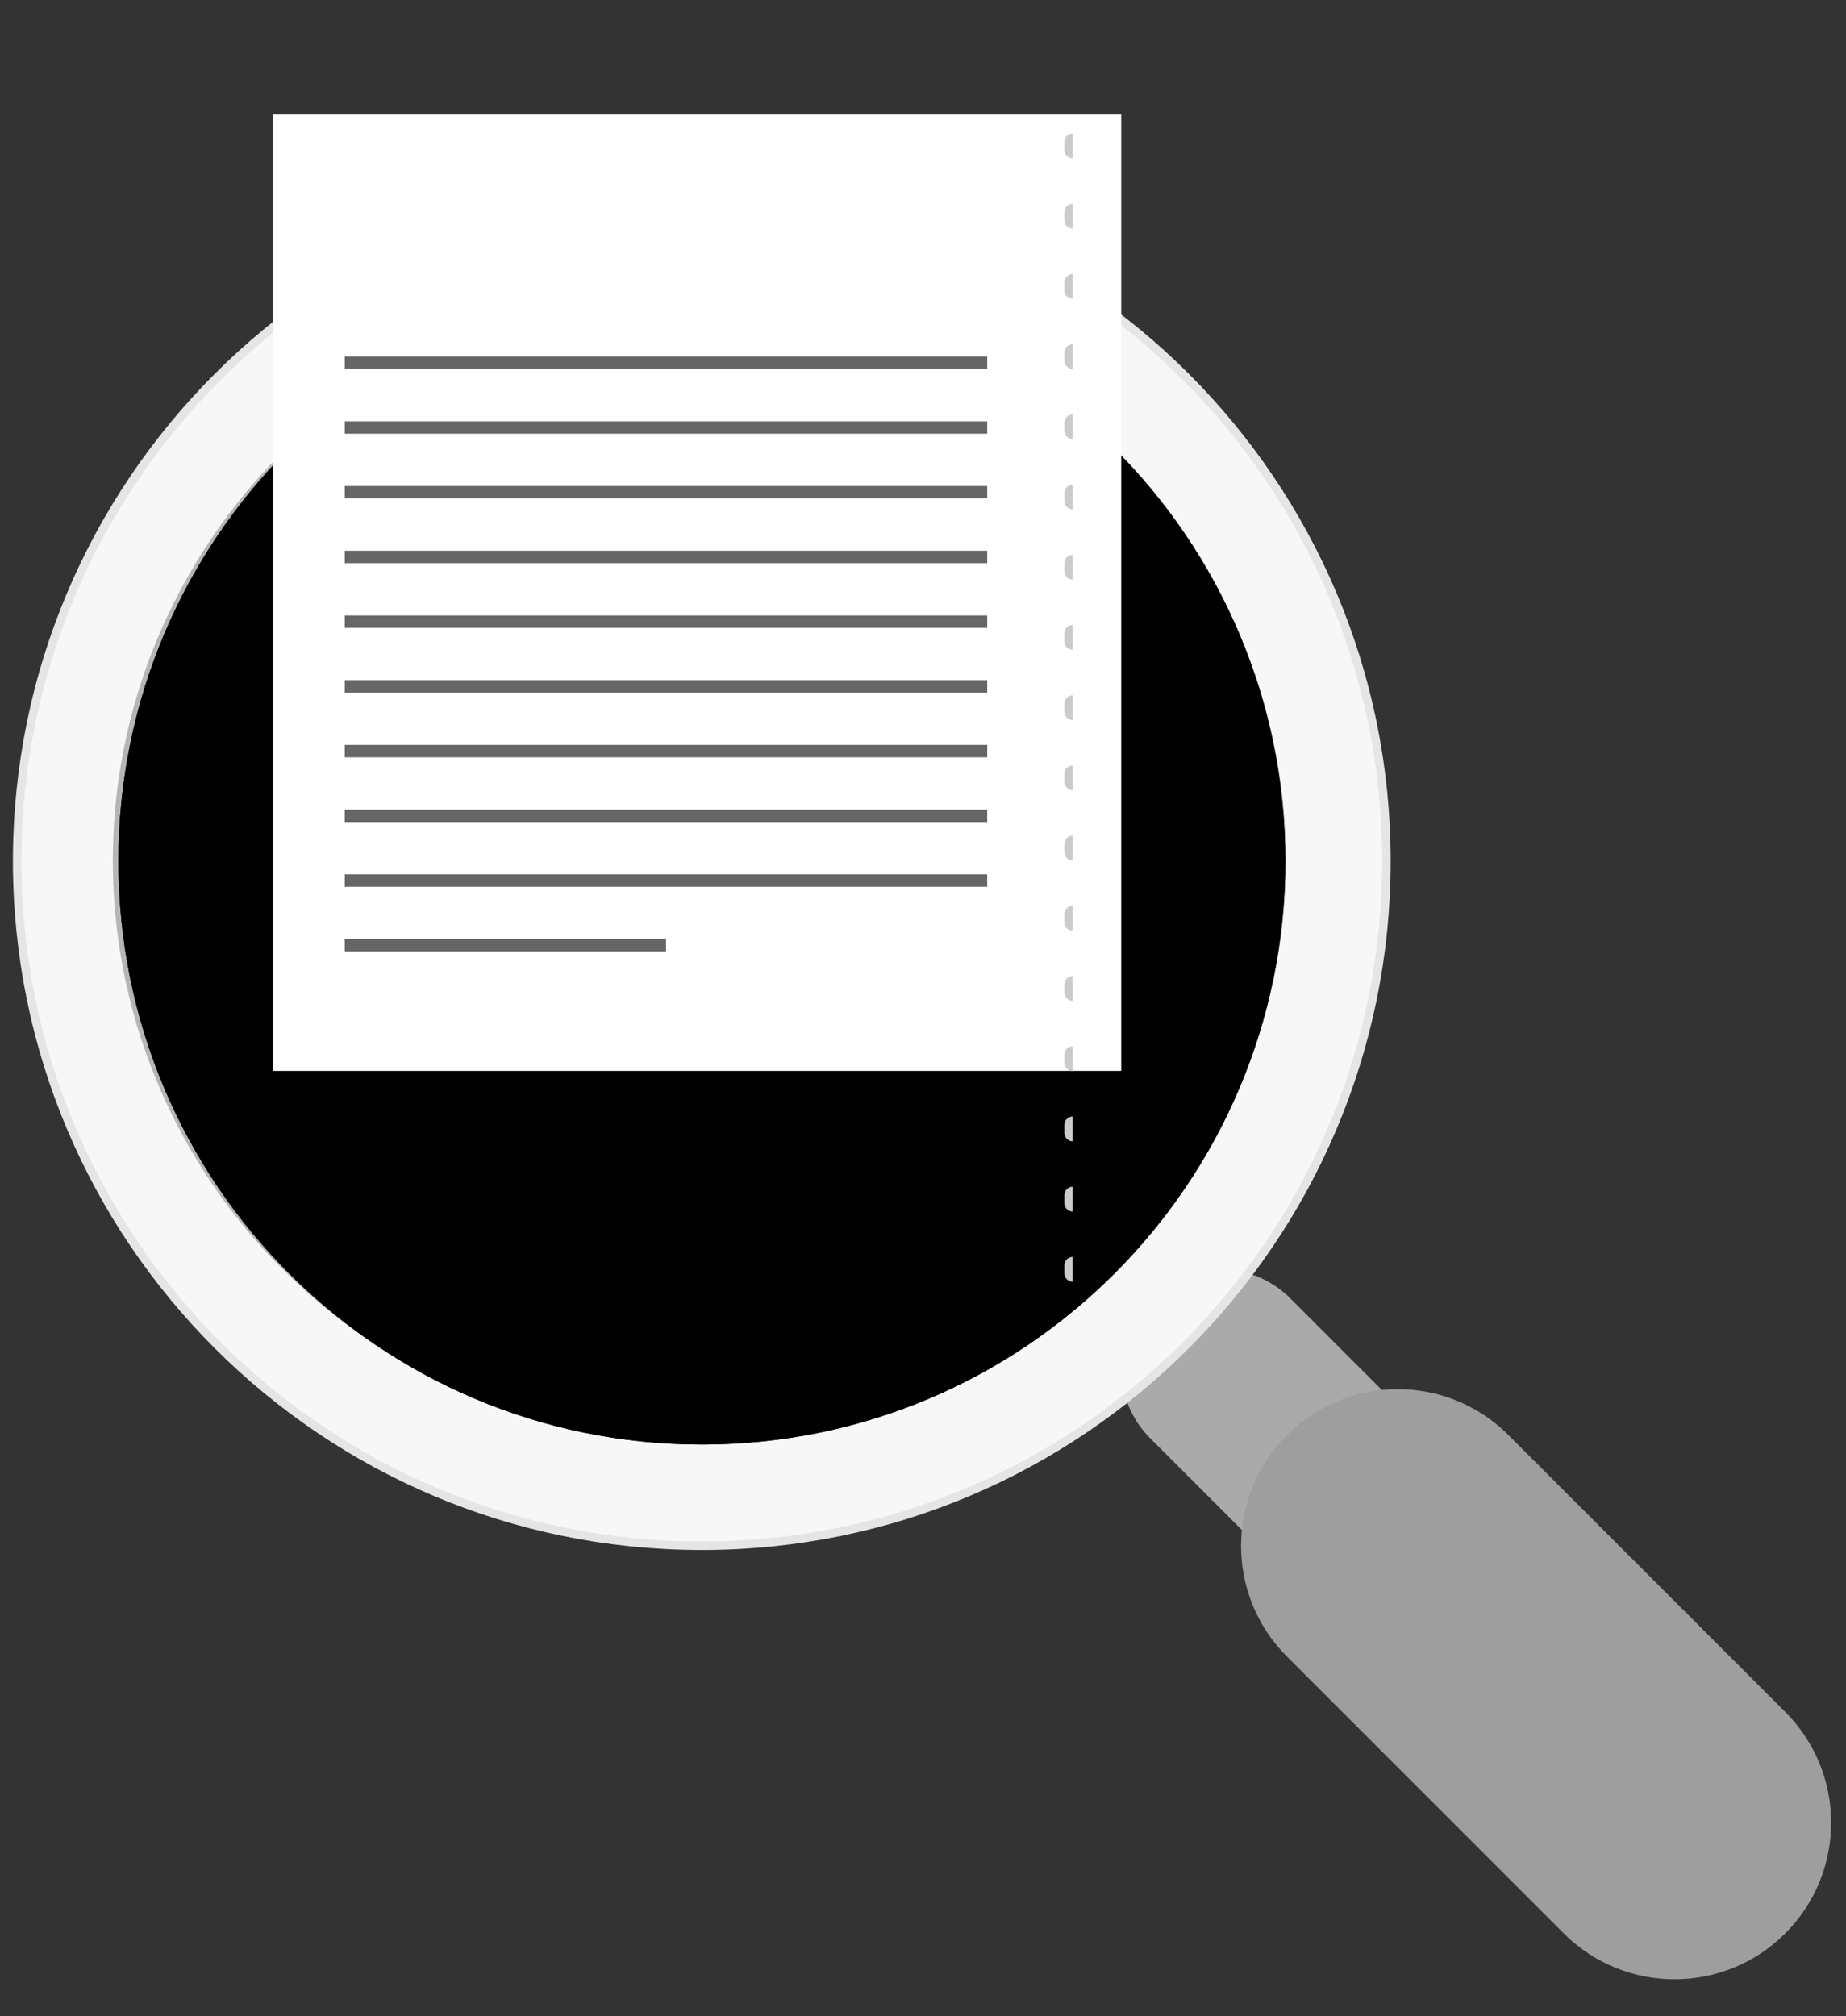 <svg version="1.1" xmlns="http://www.w3.org/2000/svg" xmlns:xlink="http://www.w3.org/1999/xlink" x="0px" y="0px" width="217" height="237" viewBox="0 0 217 237" enable-background="new 0 0 217 237" xml:space="preserve"><rect x="0" y="0" width="217" height="237" fill="#333333" stroke="none"/><g><g><defs><path id="SVGID_1_" d="M135.208,152.604c4.549-4.541,11.915-4.541,16.456,0l57.607,57.607c4.549,4.541,4.549,11.915,0,16.456c-4.541,4.549-11.915,4.549-16.456,0l-57.607-57.607C130.667,164.519,130.667,157.152,135.208,152.604L135.208,152.604z"/></defs><use xlink:href="#SVGID_1_"  overflow="visible" fill-rule="evenodd" clip-rule="evenodd" fill="#AAAAAA"/><clipPath id="SVGID_2_"><use xlink:href="#SVGID_1_"  overflow="visible"/></clipPath></g><g><defs><path id="SVGID_3_" d="M151.281,168.677c7.19-7.19,18.845-7.19,26.035,0l32.544,32.544c7.19,7.19,7.19,18.845,0,26.035c-7.19,7.19-18.845,7.19-26.035,0l-32.544-32.544C144.091,187.522,144.091,175.867,151.281,168.677L151.281,168.677z"/></defs><use xlink:href="#SVGID_3_"  overflow="visible" fill-rule="evenodd" clip-rule="evenodd" fill="#9E9E9E"/><clipPath id="SVGID_4_"><use xlink:href="#SVGID_3_"  overflow="visible"/></clipPath></g></g><g><defs><path id="SVGID_5_" d="M82.5,20.734c44.445,0,80.474,36.036,80.474,80.481c0,44.445-36.029,80.474-80.474,80.474c-44.452,0-80.481-36.029-80.481-80.474C2.019,56.77,38.048,20.734,82.5,20.734L82.5,20.734z"/></defs><defs><path id="SVGID_6_" d="M82.501,32.635c37.874,0,68.58,30.699,68.58,68.58c0,37.874-30.706,68.58-68.58,68.58c-37.881,0-68.58-30.706-68.58-68.58C13.921,63.334,44.619,32.635,82.501,32.635L82.501,32.635z"/></defs>
	<defs>
		<ellipse id="SVGID_7_" cx="82.217" cy="101.164" rx="68.954" ry="68.237"/>
	</defs>
	<use xlink:href="#SVGID_5_"  overflow="visible" fill-rule="evenodd" clip-rule="evenodd" fill="#F7F7F7"/>
	<use xlink:href="#SVGID_7_"  overflow="visible" fill="#B5B5B5"/>
	<clipPath id="SVGID_8_">
		<use xlink:href="#SVGID_5_"  overflow="visible"/>
	</clipPath>
	<clipPath id="SVGID_9_" clip-path="url(#SVGID_8_)">
		<use xlink:href="#SVGID_6_"  overflow="visible"/>
	</clipPath>
	<clipPath id="SVGID_10_" clip-path="url(#SVGID_9_)">
		<use xlink:href="#SVGID_7_"  overflow="visible"/>
	</clipPath>
	<rect x="32.096" y="13.381" clip-path="url(#SVGID_10_)" fill="#FFFFFF" width="99.707" height="148.328"/>
	
		<use xlink:href="#SVGID_5_"  overflow="visible" fill-rule="evenodd" clip-rule="evenodd" fill="none" stroke="#E5E5E5" stroke-miterlimit="10"/>
</g>
<rect x="32.096" y="13.381" fill="#FFFFFF" width="99.707" height="112.495"/>
<g>
	<path fill="#CBCBCB" d="M126.094,18.614c-0.536,0-0.971-0.434-0.971-0.971v-0.97c0-0.536,0.436-0.971,0.971-0.971"/>
	<path fill="#CBCBCB" d="M126.094,26.867c-0.536,0-0.971-0.435-0.971-0.971v-0.971c0-0.537,0.436-0.971,0.971-0.971"/>
	<path fill="#CBCBCB" d="M126.094,35.12c-0.536,0-0.971-0.435-0.971-0.971v-0.97c0-0.537,0.436-0.971,0.971-0.971"/>
	<path fill="#CBCBCB" d="M126.094,43.372c-0.536,0-0.971-0.435-0.971-0.971V41.43c0-0.536,0.436-0.97,0.971-0.97"/>
	<path fill="#CBCBCB" d="M126.094,51.624c-0.536,0-0.971-0.434-0.971-0.97v-0.971c0-0.536,0.436-0.97,0.971-0.97"/>
	<path fill="#CBCBCB" d="M126.094,59.877c-0.536,0-0.971-0.434-0.971-0.97v-0.971c0-0.536,0.436-0.97,0.971-0.97"/>
	<path fill="#CBCBCB" d="M126.094,68.129c-0.536,0-0.971-0.434-0.971-0.97v-0.971c0-0.536,0.436-0.97,0.971-0.97"/>
	<path fill="#CBCBCB" d="M126.094,76.382c-0.536,0-0.971-0.434-0.971-0.971V74.44c0-0.536,0.436-0.971,0.971-0.971"/>
	<path fill="#CBCBCB" d="M126.094,84.634c-0.536,0-0.971-0.434-0.971-0.971v-0.97c0-0.536,0.436-0.971,0.971-0.971"/>
	<path fill="#CBCBCB" d="M126.094,92.887c-0.536,0-0.971-0.434-0.971-0.971v-0.971c0-0.537,0.436-0.971,0.971-0.971"/>
	<path fill="#CBCBCB" d="M126.094,101.14c-0.536,0-0.971-0.435-0.971-0.971v-0.97c0-0.537,0.436-0.971,0.971-0.971"/>
	<path fill="#CBCBCB" d="M126.094,109.391c-0.536,0-0.971-0.434-0.971-0.97v-0.971c0-0.536,0.436-0.971,0.971-0.971"/>
	<path fill="#CBCBCB" d="M126.094,117.644c-0.536,0-0.971-0.434-0.971-0.971v-0.971c0-0.536,0.436-0.97,0.971-0.97"/>
	<path fill="#CBCBCB" d="M126.094,125.897c-0.536,0-0.971-0.434-0.971-0.97v-0.971c0-0.536,0.436-0.971,0.971-0.971"/>
	<path fill="#CBCBCB" d="M126.094,134.149c-0.536,0-0.971-0.434-0.971-0.971v-0.971c0-0.536,0.436-0.97,0.971-0.97"/>
	<path fill="#CBCBCB" d="M126.094,142.402c-0.536,0-0.971-0.434-0.971-0.971v-0.97c0-0.536,0.436-0.971,0.971-0.971"/>
	<path fill="#CBCBCB" d="M126.094,150.655c-0.536,0-0.971-0.434-0.971-0.971v-0.971c0-0.536,0.436-0.971,0.971-0.971"/>
</g>
<rect x="40.528" y="41.915" fill="#666666" width="75.52" height="1.457"/>
<line fill="#666666" x1="40.528" y1="47.175" x2="40.528" y2="45.719"/>
<line fill="#666666" x1="116.048" y1="45.719" x2="116.048" y2="47.175"/>
<rect x="40.528" y="49.524" fill="#666666" width="75.52" height="1.456"/>
<rect x="40.528" y="57.131" fill="#666666" width="75.52" height="1.456"/>
<rect x="40.528" y="64.738" fill="#666666" width="75.52" height="1.457"/>
<rect x="40.528" y="72.347" fill="#666666" width="75.52" height="1.456"/>
<rect x="40.528" y="79.954" fill="#666666" width="75.52" height="1.456"/>
<rect x="40.528" y="87.562" fill="#666666" width="75.52" height="1.457"/>
<rect x="40.528" y="95.17" fill="#666666" width="75.52" height="1.456"/>
<line fill="#666666" x1="40.528" y1="100.43" x2="40.528" y2="98.974"/>
<line fill="#666666" x1="116.048" y1="98.974" x2="116.048" y2="100.43"/>
<rect x="40.528" y="102.777" fill="#666666" width="75.52" height="1.457"/>
<rect x="40.528" y="110.386" fill="#666666" width="37.76" height="1.456"/>
</svg>
